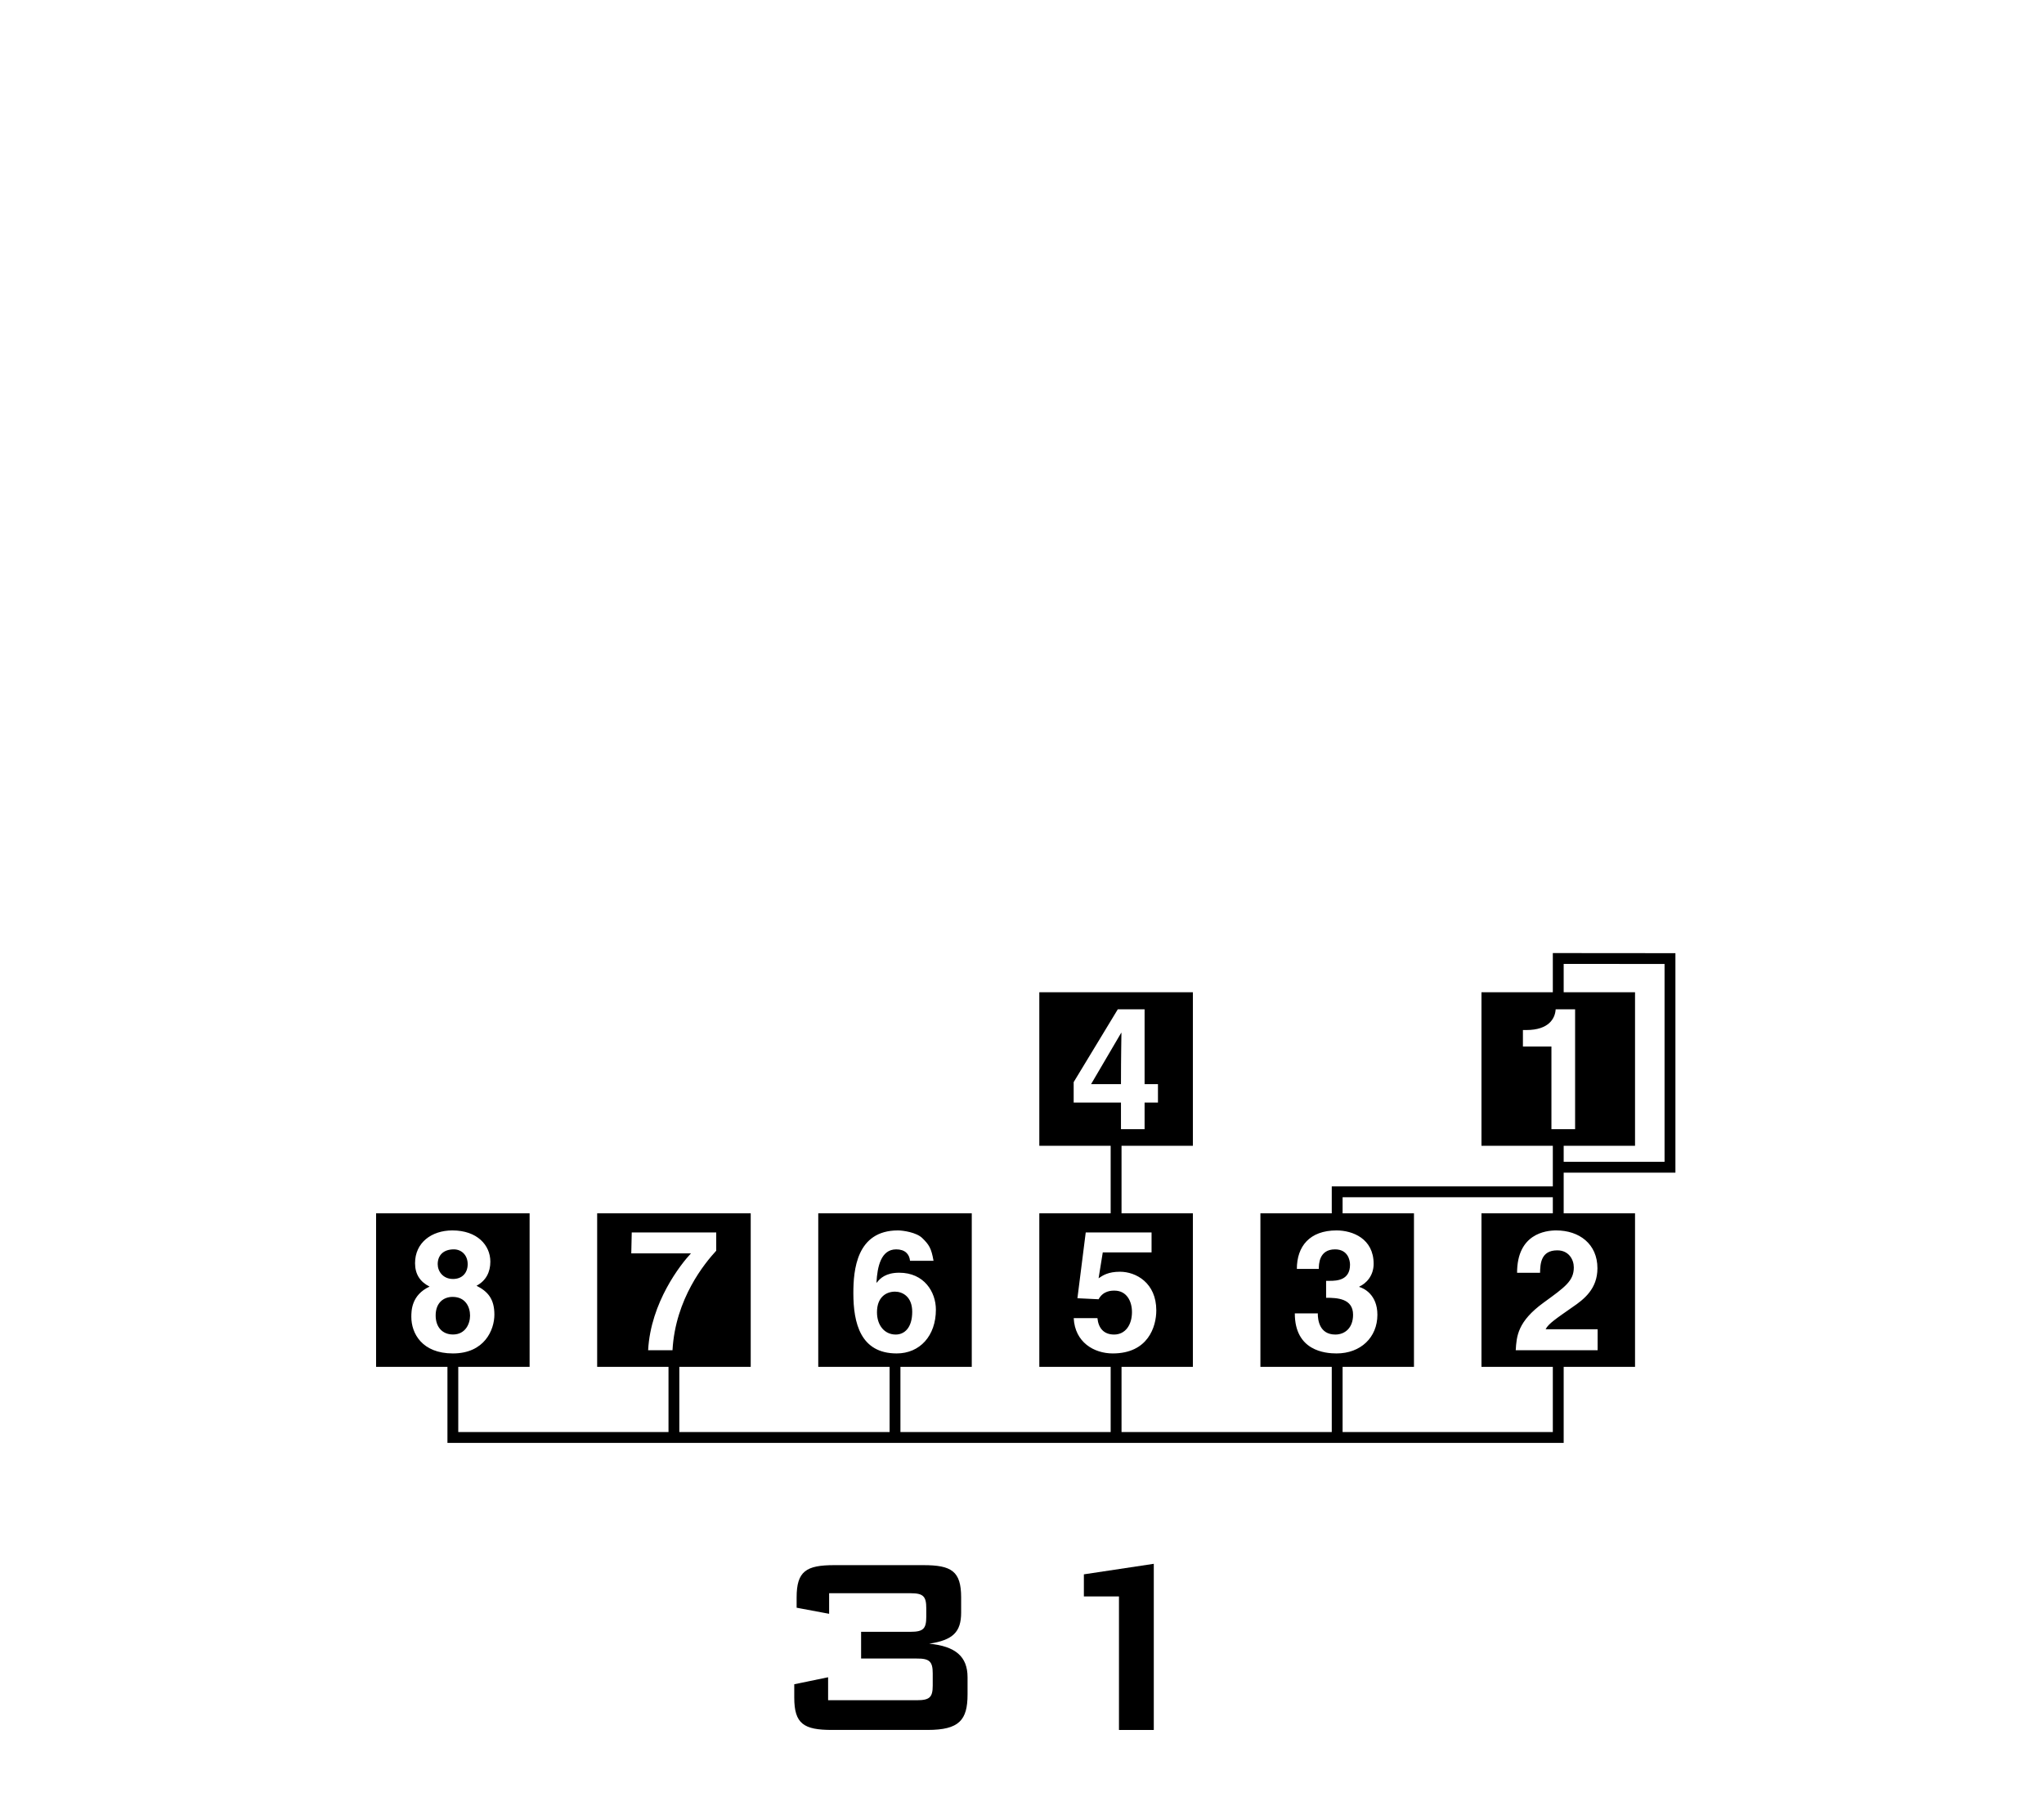 <?xml version="1.0" encoding="UTF-8"?>
<svg xmlns="http://www.w3.org/2000/svg" xmlns:xlink="http://www.w3.org/1999/xlink" width="172" height="152" viewBox="0 0 172 152">
<path fill-rule="nonzero" fill="rgb(0%, 0%, 0%)" fill-opacity="1" d="M 66.836 142.863 L 66.836 141.734 L 69.684 141.145 L 69.684 143.078 L 77.148 143.078 C 78.223 143.078 78.488 142.836 78.488 141.844 L 78.488 140.82 C 78.488 139.828 78.223 139.559 77.141 139.57 L 72.461 139.57 L 72.461 137.32 L 76.629 137.32 C 77.703 137.32 77.945 137.051 77.945 136.051 L 77.945 135.348 C 77.945 134.344 77.703 134.074 76.629 134.074 L 69.77 134.074 L 69.77 135.805 L 67.035 135.293 L 67.035 134.426 C 67.035 132.219 67.84 131.711 70.199 131.711 L 77.703 131.711 C 80.07 131.711 80.879 132.219 80.879 134.426 L 80.879 135.699 C 80.879 137.348 80.18 138.02 78.191 138.32 C 80.398 138.535 81.418 139.398 81.418 141.145 L 81.418 142.594 C 81.418 144.746 80.719 145.578 78.059 145.578 L 70.008 145.578 C 67.645 145.578 66.836 145.07 66.836 142.863 "/>
<path fill-rule="nonzero" fill="rgb(0%, 0%, 0%)" fill-opacity="1" d="M 94.16 134.344 L 91.207 134.344 L 91.207 132.484 L 97.09 131.598 L 97.09 145.582 L 94.16 145.582 Z M 94.16 134.344 "/>
<path fill-rule="nonzero" fill="rgb(0%, 0%, 0%)" fill-opacity="1" d="M 38.121 107.629 C 38.902 107.629 39.355 107.105 39.355 106.383 C 39.355 105.617 38.832 105.137 38.191 105.137 C 37.301 105.137 36.832 105.648 36.832 106.383 C 36.832 106.98 37.273 107.629 38.121 107.629 "/>
<path fill-rule="nonzero" fill="rgb(0%, 0%, 0%)" fill-opacity="1" d="M 38.082 109.137 C 37.355 109.137 36.66 109.605 36.66 110.699 C 36.66 111.664 37.215 112.301 38.121 112.301 C 39.156 112.301 39.555 111.406 39.555 110.711 C 39.555 110.004 39.188 109.137 38.082 109.137 "/>
<path fill-rule="nonzero" fill="rgb(0%, 0%, 0%)" fill-opacity="1" d="M 75.316 108.695 C 74.562 108.695 73.797 109.164 73.797 110.43 C 73.797 111.52 74.422 112.305 75.375 112.305 C 76.098 112.305 76.762 111.75 76.762 110.387 C 76.762 109.109 75.938 108.695 75.316 108.695 "/>
<path fill-rule="nonzero" fill="rgb(0%, 0%, 0%)" fill-opacity="1" d="M 94.367 86.918 L 94.344 86.918 L 91.812 91.234 L 94.328 91.234 C 94.328 88.801 94.367 87.227 94.367 86.918 "/>
<path fill-rule="nonzero" fill="rgb(0%, 0%, 0%)" fill-opacity="1" d="M 130.551 95.023 L 130.551 88.07 L 128.152 88.07 L 128.152 86.68 L 128.434 86.68 C 130.352 86.68 130.863 85.688 130.906 84.938 L 132.543 84.938 L 132.543 95.023 Z M 134.422 106.727 C 134.422 108.457 133.301 109.336 132.316 110.004 C 130.984 110.938 130.289 111.395 130.062 111.859 L 134.438 111.859 L 134.438 113.625 L 127.547 113.625 C 127.617 112.441 127.703 111.211 129.895 109.617 C 131.707 108.301 132.434 107.789 132.434 106.656 C 132.434 105.988 132.004 105.219 131.043 105.219 C 129.652 105.219 129.609 106.371 129.594 107.109 L 127.66 107.109 C 127.66 103.828 130.062 103.543 130.957 103.543 C 132.887 103.543 134.422 104.68 134.422 106.727 M 130.668 120.512 L 112.977 120.512 L 112.977 115.023 L 118.984 115.023 L 118.984 102.105 L 112.977 102.105 L 112.977 100.75 L 130.668 100.75 L 130.668 102.105 L 124.664 102.105 L 124.664 115.023 L 130.668 115.023 Z M 108.957 110.527 L 110.906 110.527 L 110.891 110.543 C 110.891 111.082 111.031 112.305 112.367 112.305 C 113.16 112.305 113.859 111.762 113.859 110.641 C 113.859 109.266 112.523 109.211 111.59 109.211 L 111.59 107.785 L 111.91 107.785 C 112.508 107.785 113.602 107.73 113.602 106.426 C 113.602 106.059 113.43 105.137 112.34 105.137 C 110.977 105.137 110.977 106.426 110.977 106.781 L 109.129 106.781 C 109.129 104.895 110.195 103.543 112.469 103.543 C 113.812 103.543 115.59 104.227 115.59 106.355 C 115.59 107.375 114.949 108.016 114.383 108.27 L 114.383 108.301 C 114.738 108.398 115.906 108.926 115.906 110.641 C 115.906 112.547 114.496 113.895 112.469 113.895 C 111.516 113.895 108.957 113.684 108.957 110.527 M 131.582 81.113 L 140.07 81.121 L 140.07 97.77 L 131.582 97.77 L 131.582 96.422 L 137.586 96.422 L 137.586 83.5 L 131.582 83.5 Z M 90.352 110.926 L 92.348 110.926 C 92.43 111.75 92.871 112.305 93.75 112.305 C 94.699 112.305 95.254 111.492 95.254 110.414 C 95.254 109.52 94.824 108.609 93.777 108.609 C 93.508 108.609 92.828 108.625 92.445 109.336 L 90.664 109.25 L 91.363 103.715 L 96.902 103.715 L 96.902 105.391 L 92.797 105.391 L 92.445 107.57 C 92.812 107.316 93.266 107.02 94.246 107.02 C 95.594 107.02 97.301 107.957 97.301 110.273 C 97.301 111.648 96.605 113.895 93.637 113.895 C 92.059 113.895 90.453 112.957 90.352 110.926 M 90.348 92.785 L 90.348 91.062 L 94.059 84.938 L 96.316 84.938 L 96.316 91.234 L 97.441 91.234 L 97.441 92.785 L 96.316 92.785 L 96.316 95.023 L 94.328 95.023 L 94.328 92.785 Z M 71.809 108.824 C 71.809 106.906 72.062 103.543 75.559 103.543 C 75.969 103.543 77.117 103.699 77.617 104.195 C 78.172 104.738 78.371 105.035 78.555 106.098 L 76.578 106.098 C 76.523 105.531 76.152 105.137 75.414 105.137 C 74.125 105.137 73.828 106.609 73.754 107.914 L 73.781 107.941 C 74.055 107.57 74.551 107.102 75.668 107.102 C 77.758 107.102 78.754 108.711 78.754 110.215 C 78.754 112.414 77.402 113.895 75.457 113.895 C 72.406 113.895 71.809 111.336 71.809 108.824 M 54.539 113.625 C 54.754 109.594 57.285 106.387 58.141 105.477 L 53.121 105.477 L 53.16 103.715 L 60.27 103.715 L 60.27 105.25 C 59.305 106.301 56.832 109.281 56.59 113.625 Z M 34.613 110.824 C 34.613 110.316 34.613 108.98 36.148 108.27 C 35.352 107.871 34.926 107.23 34.926 106.297 C 34.926 104.578 36.309 103.543 38.066 103.543 C 40.152 103.543 41.262 104.781 41.262 106.172 C 41.262 107.035 40.906 107.773 40.098 108.199 C 41.062 108.684 41.602 109.32 41.602 110.629 C 41.602 111.906 40.777 113.895 38.109 113.895 C 35.512 113.895 34.613 112.203 34.613 110.824 M 140.984 98.684 L 140.984 80.211 L 140.527 80.211 L 131.125 80.203 L 130.668 80.203 L 130.668 83.5 L 124.664 83.5 L 124.664 96.422 L 130.668 96.422 L 130.668 99.84 L 112.066 99.84 L 112.066 102.105 L 106.062 102.105 L 106.062 115.023 L 112.066 115.023 L 112.066 120.512 L 94.375 120.512 L 94.375 115.023 L 100.379 115.023 L 100.379 102.105 L 94.375 102.105 L 94.375 96.422 L 100.379 96.422 L 100.379 83.5 L 87.457 83.5 L 87.457 96.422 L 93.461 96.422 L 93.461 102.105 L 87.457 102.105 L 87.457 115.023 L 93.461 115.023 L 93.461 120.512 L 75.77 120.512 L 75.77 115.023 L 81.773 115.023 L 81.773 102.105 L 68.855 102.105 L 68.855 115.023 L 74.859 115.023 L 74.859 120.512 L 57.164 120.512 L 57.164 115.023 L 63.172 115.023 L 63.172 102.105 L 50.25 102.105 L 50.25 115.023 L 56.254 115.023 L 56.254 120.512 L 38.562 120.512 L 38.562 115.023 L 44.566 115.023 L 44.566 102.105 L 31.648 102.105 L 31.648 115.023 L 37.652 115.023 L 37.652 121.422 L 131.582 121.422 L 131.582 115.023 L 137.586 115.023 L 137.586 102.105 L 131.582 102.105 L 131.582 98.684 Z M 140.984 98.684 "/>
</svg>
